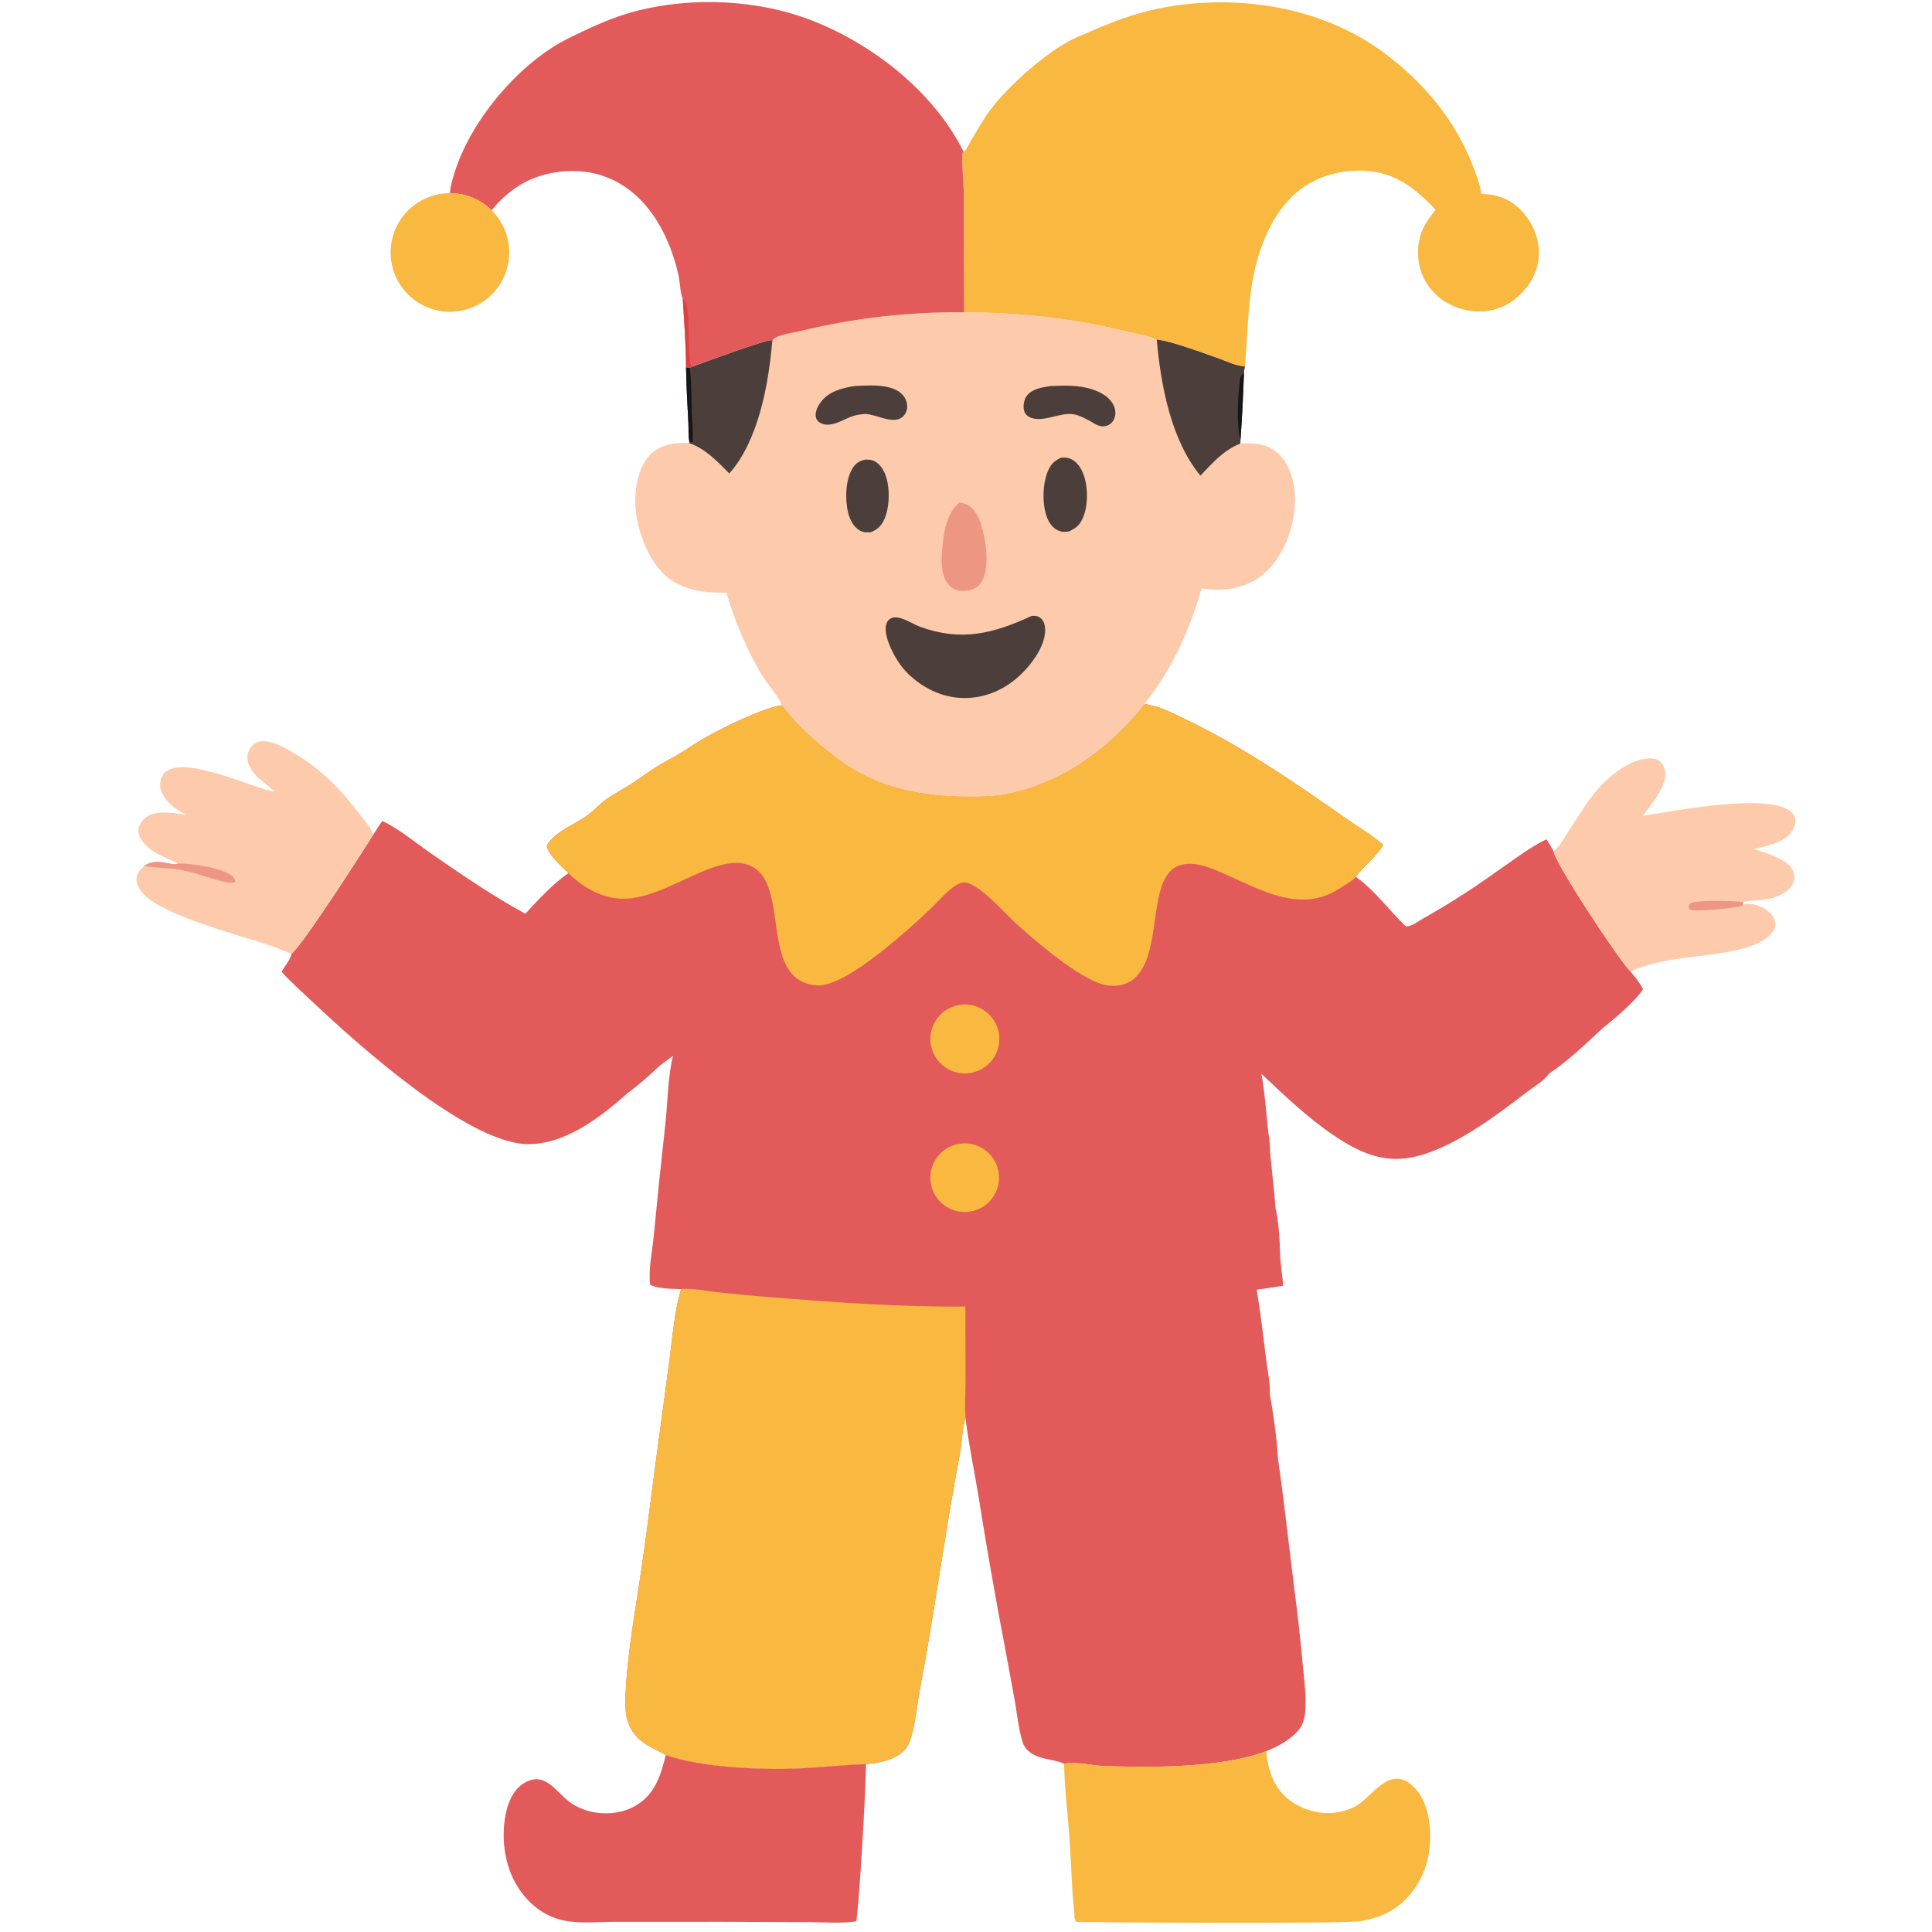 <svg version="1.1" xmlns="http://www.w3.org/2000/svg" style="display: block;" viewBox="0 0 2048 2048" width="800" height="800" preserveAspectRatio="none">
<path transform="translate(0,0)" fill="rgb(226,90,89)" d="M 1213.14 746.087 L 1221.06 747.878 C 1232.86 750.484 1244.7 756.78 1255.58 761.969 C 1316.62 791.072 1372.24 829.379 1427.49 868.076 C 1440.07 876.885 1455.04 885.441 1466.32 895.698 C 1458.15 909.097 1446.25 917.288 1437.17 929.465 C 1457.54 943.809 1472.23 964.785 1490.04 981.792 C 1495.38 983.001 1504.26 976.058 1508.99 973.389 C 1533.63 959.529 1557.54 944.393 1580.61 928.045 C 1595.03 918.021 1624.02 896.486 1638.33 890.247 C 1638.67 890.098 1639.02 889.961 1639.36 889.818 C 1642.06 893.795 1644.42 898.001 1646.84 902.151 C 1647.15 913.247 1716.79 1018.72 1728.36 1029.8 C 1733.29 1035.77 1738.15 1041.64 1741.7 1048.57 C 1734.32 1060.63 1710.77 1080.59 1699.23 1089.57 C 1681.63 1106.09 1662.18 1124.62 1642.14 1138.02 C 1637.38 1145.25 1626.46 1151.61 1619.5 1156.93 C 1585.57 1182.87 1539.19 1218.33 1496.82 1226.8 C 1464.97 1233.17 1439.39 1220.81 1413.49 1203.31 C 1385.95 1184.72 1361.31 1161.05 1337.18 1138.3 C 1340.59 1156.94 1341.92 1176.29 1343.89 1195.16 C 1344.73 1203.26 1346.72 1212.51 1346.21 1220.56 C 1348.18 1240.77 1350.59 1260.99 1352.21 1281.23 C 1355.54 1294.93 1356.81 1317 1356.94 1331.33 C 1357.64 1341.91 1359.55 1352.38 1360.23 1362.92 C 1350.91 1364.38 1341.59 1365.97 1332.21 1367.01 C 1336.27 1391.86 1339.15 1416.95 1342.28 1441.92 C 1343.7 1453.28 1346.66 1466.36 1346.08 1477.71 C 1349.64 1498.49 1353.71 1525.03 1354.67 1545.93 C 1361.36 1592.1 1366.26 1638.62 1372.13 1684.9 C 1375.66 1711.71 1378.63 1738.59 1381.05 1765.52 C 1382.38 1779.85 1384.39 1794.66 1383.94 1809.04 C 1383.7 1816.89 1382.69 1825.48 1378.05 1832.02 C 1370.31 1842.96 1354.63 1851.53 1342.27 1856.34 C 1294.94 1874.34 1220.45 1873.81 1169.07 1872.01 C 1158.46 1871.63 1137.31 1866.6 1128.01 1869.94 C 1122.56 1865.56 1102.85 1865.7 1092.44 1857.96 C 1088.57 1855.07 1085.64 1851.79 1084.16 1847.14 C 1079.82 1833.44 1078.38 1818.55 1075.94 1804.4 C 1072.43 1784.7 1068.82 1765.02 1065.08 1745.36 C 1054.81 1691.53 1045.39 1637.55 1036.82 1583.43 C 1032.3 1556.48 1026.67 1529.91 1023.43 1502.74 C 1020.34 1513.25 1019.9 1524.22 1018.41 1535.03 C 1017.09 1544.62 1015.11 1554.16 1013.37 1563.68 C 999.705 1638.51 989.728 1714.02 975.456 1788.75 C 972.132 1806.16 970.146 1831.92 963.715 1847.54 C 960.963 1854.22 955.495 1858.98 949.197 1862.29 C 939.766 1867.25 928.321 1869.02 917.847 1870.11 C 894.497 1870.74 870.877 1873.56 847.467 1874.62 C 806.805 1876.46 743.671 1873.7 705.776 1860.54 C 691.487 1851.89 677.823 1848.5 668.87 1832.64 C 662.617 1821.56 662.533 1809.24 663.055 1796.83 C 664.879 1753.46 673.187 1709.2 679.518 1666.26 C 685.992 1622.35 691.185 1578.2 697.249 1534.22 L 709.753 1440.99 C 712.873 1416.76 715.03 1389.86 721.969 1366.46 C 713.761 1366.27 695.875 1366.21 689.108 1361.68 C 687.306 1345.28 691.353 1326.71 692.975 1310.19 C 696.836 1270.11 700.995 1230.05 705.45 1190.02 C 707.806 1167.83 708.056 1140.18 713.421 1119.26 C 708.821 1122.55 704.259 1125.9 699.735 1129.29 C 688.847 1139.54 677.371 1150.07 665.206 1158.76 C 636.845 1184.3 597.749 1214.21 557.766 1212.75 C 494.35 1210.44 379.648 1107.59 332.35 1063.01 C 320.974 1052.29 309.139 1041.77 298.555 1030.26 C 300.727 1025.44 308.926 1015.84 308.875 1011.09 C 319.881 1003.28 385.678 900.877 395.428 885.083 C 398.655 880.162 401.756 874.997 405.27 870.286 C 422.487 878.152 442.301 894.577 458.299 905.657 C 490.183 927.74 522.787 950.064 556.88 968.611 C 570.616 953.754 585.821 936.892 602.644 925.573 C 595.55 918.516 582.174 907.113 579.742 897.332 C 580.151 895.583 580.746 894.269 581.837 892.855 C 591.353 880.512 608.94 873.86 621.574 865.106 C 629.45 859.649 635.713 851.974 643.663 846.61 C 652.087 840.926 661.129 836.116 669.667 830.592 C 678.568 824.832 687.074 818.45 696.045 812.807 C 703.591 808.061 711.635 804.078 719.308 799.535 C 728.519 794.08 737.246 787.817 746.538 782.497 C 764.534 772.194 809.175 749.939 828.926 747.567 C 845.325 769.891 876.273 797.203 899.477 812.066 C 937.907 836.681 981.245 844.227 1026.03 844.308 C 1041.06 844.335 1055.72 844.198 1070.48 840.941 C 1118.42 830.366 1159.68 804.273 1193.38 768.97 C 1200.08 761.956 1207.96 754.271 1213.14 746.087 z"/>
<path transform="translate(0,0)" fill="rgb(249,184,64)" d="M 721.969 1366.46 C 733.766 1365.21 748.247 1368.46 760.062 1369.74 C 777.972 1371.74 795.912 1373.44 813.877 1374.85 C 883.263 1380.51 953.734 1385.54 1023.35 1385.01 L 1023.52 1464.52 C 1023.51 1477.08 1022.6 1490.26 1023.43 1502.74 C 1020.34 1513.25 1019.9 1524.22 1018.41 1535.03 C 1017.09 1544.62 1015.11 1554.16 1013.37 1563.68 C 999.705 1638.51 989.728 1714.02 975.456 1788.75 C 972.132 1806.16 970.146 1831.92 963.715 1847.54 C 960.963 1854.22 955.495 1858.98 949.197 1862.29 C 939.766 1867.25 928.321 1869.02 917.847 1870.11 C 894.497 1870.74 870.877 1873.56 847.467 1874.62 C 806.805 1876.46 743.671 1873.7 705.776 1860.54 C 691.487 1851.89 677.823 1848.5 668.87 1832.64 C 662.617 1821.56 662.533 1809.24 663.055 1796.83 C 664.879 1753.46 673.187 1709.2 679.518 1666.26 C 685.992 1622.35 691.185 1578.2 697.249 1534.22 L 709.753 1440.99 C 712.873 1416.76 715.03 1389.86 721.969 1366.46 z"/>
<path transform="translate(0,0)" fill="rgb(249,184,64)" d="M 1213.14 746.087 L 1221.06 747.878 C 1232.86 750.484 1244.7 756.78 1255.58 761.969 C 1316.62 791.072 1372.24 829.379 1427.49 868.076 C 1440.07 876.885 1455.04 885.441 1466.32 895.698 C 1458.15 909.097 1446.25 917.288 1437.17 929.465 C 1437.03 929.661 1436.92 929.88 1436.75 930.055 C 1432.16 934.839 1424.8 938.757 1419.14 942.364 C 1378.77 968.107 1337.53 943.845 1298.91 926.769 C 1287.21 921.598 1274.32 915.694 1261.29 915.654 C 1211.03 915.497 1236.28 1005.54 1203.29 1036.49 C 1194.68 1044.58 1181.83 1046.57 1170.59 1043.92 C 1144.08 1037.69 1096.59 996.906 1075.87 977.922 C 1064.98 967.943 1035.61 934.004 1020.97 935.467 C 1010.61 936.503 996.259 953.875 988.855 960.991 C 965.752 983.192 897.492 1045.97 866.983 1044.55 C 808.349 1041.83 833.626 953.696 804.977 924.401 C 797.796 917.058 787.388 913.925 777.281 914.748 C 741.465 917.665 700.247 952.636 660.482 952.716 C 638.964 952.759 617.5 940.602 602.644 925.573 C 595.55 918.516 582.174 907.113 579.742 897.332 C 580.151 895.583 580.746 894.269 581.837 892.855 C 591.353 880.512 608.94 873.86 621.574 865.106 C 629.45 859.649 635.713 851.974 643.663 846.61 C 652.087 840.926 661.129 836.116 669.667 830.592 C 678.568 824.832 687.074 818.45 696.045 812.807 C 703.591 808.061 711.635 804.078 719.308 799.535 C 728.519 794.08 737.246 787.817 746.538 782.497 C 764.534 772.194 809.175 749.939 828.926 747.567 C 845.325 769.891 876.273 797.203 899.477 812.066 C 937.907 836.681 981.245 844.227 1026.03 844.308 C 1041.06 844.335 1055.72 844.198 1070.48 840.941 C 1118.42 830.366 1159.68 804.273 1193.38 768.97 C 1200.08 761.956 1207.96 754.271 1213.14 746.087 z"/>
<path transform="translate(0,0)" fill="rgb(249,184,64)" d="M 1017.51 1065.16 C 1037.6 1062.23 1056.23 1076.24 1059 1096.36 C 1061.77 1116.47 1047.61 1134.99 1027.47 1137.59 C 1007.56 1140.17 989.303 1126.21 986.568 1106.32 C 983.832 1086.43 997.645 1068.06 1017.51 1065.16 z"/>
<path transform="translate(0,0)" fill="rgb(249,184,64)" d="M 1015.61 1212.68 C 1035.39 1208.81 1054.54 1221.74 1058.35 1241.52 C 1062.16 1261.31 1049.17 1280.43 1029.37 1284.17 C 1009.66 1287.9 990.646 1274.98 986.856 1255.28 C 983.066 1235.58 995.927 1216.53 1015.61 1212.68 z"/>
<path transform="translate(0,0)" fill="rgb(253,203,172)" d="M 1022.07 331.019 C 1079.97 331.196 1135.62 337.134 1191.92 350.782 C 1202.9 353.443 1215.68 355.552 1226.16 359.794 C 1242.45 361.685 1276.24 374.439 1292.98 380.301 C 1301 383.112 1311.13 388.296 1319.66 388.124 C 1319.24 390.582 1318.81 393.017 1318.61 395.506 C 1317.85 419.119 1316.63 442.714 1314.95 466.279 L 1314.83 470.089 C 1330.06 469.32 1343.45 470.005 1355.29 481.087 C 1368.03 493.015 1372.78 512.592 1372.85 529.486 C 1372.97 555.421 1362.29 586.237 1343.63 604.672 C 1329.11 619.029 1310.47 625.257 1290.29 625.053 C 1284.8 624.998 1279.37 624.412 1273.92 623.699 C 1260.6 668.704 1242.71 709.233 1213.14 746.087 C 1207.96 754.271 1200.08 761.956 1193.38 768.97 C 1159.68 804.273 1118.42 830.366 1070.48 840.941 C 1055.72 844.198 1041.06 844.335 1026.03 844.308 C 981.245 844.227 937.907 836.681 899.477 812.066 C 876.273 797.203 845.325 769.891 828.926 747.567 C 825.373 738.626 813.456 725.051 807.837 715.932 C 792.675 691.328 777.693 656.01 770.148 628.299 L 769.234 628.318 C 745.718 628.658 720.773 625.437 703.282 608.159 C 684.534 589.639 673.345 556.387 673.409 530.387 C 673.449 514.182 677.71 492.864 689.908 481.387 C 701.422 470.552 715.418 468.981 730.388 469.749 L 730.959 468.885 C 729.35 462.784 730.081 454.97 729.737 448.585 C 728.671 428.75 727.542 409.169 727.254 389.3 L 731.142 390.029 L 733.064 388.944 C 743.495 384.968 813.292 359.404 818.181 360.588 L 818.455 363.673 L 819.441 359.744 C 825.382 354.558 840.113 352.848 847.944 351.024 C 904.93 337.158 963.421 330.438 1022.07 331.019 z"/>
<path transform="translate(0,0)" fill="rgb(76,63,59)" d="M 1226.16 359.794 C 1242.45 361.685 1276.24 374.439 1292.98 380.301 C 1301 383.112 1311.13 388.296 1319.66 388.124 C 1319.24 390.582 1318.81 393.017 1318.61 395.506 C 1317.85 419.119 1316.63 442.714 1314.95 466.279 L 1314.83 470.089 C 1295.89 478.121 1286.3 489.941 1272.47 504.189 C 1241.09 466.207 1230.46 407.795 1226.16 359.794 z"/>
<path transform="translate(0,0)" fill="rgb(21,22,22)" d="M 1314.95 466.279 C 1310.42 450.579 1312.34 420.043 1314.24 403.508 C 1314.7 399.434 1315.36 398.092 1318.61 395.506 C 1317.85 419.119 1316.63 442.714 1314.95 466.279 z"/>
<path transform="translate(0,0)" fill="rgb(76,63,59)" d="M 733.064 388.944 C 743.495 384.968 813.292 359.404 818.181 360.588 L 818.455 363.673 C 814.466 408.301 803.799 467.417 773.079 501.917 C 760.716 489.443 747.607 475.314 730.388 469.749 L 730.959 468.885 C 729.35 462.784 730.081 454.97 729.737 448.585 C 728.671 428.75 727.542 409.169 727.254 389.3 L 731.142 390.029 L 733.064 388.944 z"/>
<path transform="translate(0,0)" fill="rgb(21,22,22)" d="M 727.254 389.3 L 731.142 390.029 C 733.195 404.769 732.764 420.413 733.273 435.304 C 733.646 446.185 734.883 457.521 734.259 468.361 L 730.959 468.885 C 729.35 462.784 730.081 454.97 729.737 448.585 C 728.671 428.75 727.542 409.169 727.254 389.3 z"/>
<path transform="translate(0,0)" fill="rgb(76,63,59)" d="M 1093.63 652.886 C 1097.59 652.666 1100.53 652.84 1103.57 655.651 C 1106.62 658.465 1107.68 662.468 1107.87 666.493 C 1108.62 682.187 1096.85 699.367 1086.62 710.422 C 1070.39 727.94 1049.3 739.088 1025.2 739.909 C 1001.63 740.712 980.24 730.866 963.276 714.891 C 959.013 710.714 955.211 706.091 951.936 701.101 C 945.967 691.928 936.015 672.532 939.622 661.317 C 940.517 658.535 941.791 656.921 944.358 655.514 C 952.561 651.022 967.055 661.391 975.052 664.305 C 1019.14 680.375 1052.84 671.712 1093.63 652.886 z"/>
<path transform="translate(0,0)" fill="rgb(237,151,131)" d="M 1017.02 532.68 C 1019.65 533.067 1022.14 533.529 1024.56 534.675 C 1032.66 538.515 1037.19 547.352 1039.84 555.514 C 1045.11 571.817 1049.51 600.291 1040.98 615.897 C 1037.7 621.907 1033.45 624.135 1027.05 625.928 C 1024.26 626.205 1021.45 626.456 1018.64 626.27 C 1013.04 625.9 1008.33 623.251 1004.82 618.891 C 996.569 608.659 998.045 591.036 999.107 578.716 C 1000.53 562.268 1003.79 543.859 1017.02 532.68 z"/>
<path transform="translate(0,0)" fill="rgb(76,63,59)" d="M 1113.43 409.255 C 1128.71 408.616 1144.09 408.01 1158.78 413.05 C 1167.53 416.055 1176.79 421.331 1180.7 430.155 C 1182.69 434.656 1183 439.889 1180.89 444.414 C 1179.29 447.849 1176.32 450.483 1172.64 451.495 C 1166.5 453.189 1161.82 450.075 1156.74 447.081 C 1151.18 443.965 1144.95 440.529 1138.65 439.255 C 1123.61 436.213 1104.01 449.717 1090.3 441.556 C 1087.44 439.857 1085.85 437.306 1085.29 434.098 C 1084.51 429.603 1085.65 423.251 1088.44 419.583 C 1094.13 412.077 1104.74 410.601 1113.43 409.255 z"/>
<path transform="translate(0,0)" fill="rgb(76,63,59)" d="M 1124.97 485.054 C 1127.66 484.974 1130.4 484.984 1133.01 485.736 C 1139.46 487.596 1144.41 493.564 1147.14 499.437 C 1153.4 512.879 1153.91 533.587 1148.55 547.378 C 1145.23 555.914 1141.4 559.611 1133.16 563.313 C 1129.88 563.9 1126.69 564.105 1123.47 563.059 C 1117.57 561.148 1113.44 556.382 1110.89 550.897 C 1104.63 537.485 1104.92 515.465 1109.94 501.621 C 1113.03 493.13 1116.77 488.723 1124.97 485.054 z"/>
<path transform="translate(0,0)" fill="rgb(76,63,59)" d="M 905.64 409.218 C 911.458 408.782 917.351 408.659 923.187 408.633 C 934.159 408.584 948.654 409.886 956.581 418.297 C 960.006 421.933 962 427.085 961.619 432.093 C 961.347 436.109 959.401 439.826 956.256 442.338 C 946.792 449.806 929.673 439.891 918.792 438.885 L 917.537 438.78 C 913.076 439.155 908.549 439.595 904.277 441.008 C 894.302 444.307 881.763 453.428 870.971 448.994 C 868.251 447.877 865.845 445.831 865 442.906 C 863.449 437.545 866.476 431.237 869.507 426.992 C 878.059 415.013 891.975 411.44 905.64 409.218 z"/>
<path transform="translate(0,0)" fill="rgb(76,63,59)" d="M 917.249 487.176 C 920.231 487.211 923.431 487.189 926.193 488.45 C 931.997 491.099 936.124 497.032 938.392 502.801 C 943.595 516.039 943.281 537.441 937.421 550.441 C 934.216 557.551 930.272 561.289 923.08 564.169 C 919.171 564.337 915.376 564.556 911.824 562.628 C 905 558.926 901.026 551.202 899.182 543.957 C 895.603 529.895 896.019 508.364 904.011 495.994 C 907.458 490.659 911.174 488.547 917.249 487.176 z"/>
<path transform="translate(0,0)" fill="rgb(249,184,64)" d="M 1021.71 161.419 C 1022.08 160.958 1022.45 160.502 1022.81 160.035 C 1025.7 156.278 1027.67 151.691 1030.11 147.623 C 1036.64 136.752 1043.27 124.729 1051.04 114.753 C 1069.74 90.713 1102.84 61.232 1129.34 45.735 C 1137.91 40.721 1147.42 37.022 1156.52 33.054 C 1185.57 20.379 1212.54 10.84 1244 6.192 C 1321.49 -5.258 1405.22 9.339 1468.6 57.083 C 1509.19 87.664 1541.15 125.726 1560.24 173.21 C 1564.41 183.591 1568.74 194.458 1570.34 205.584 C 1586.98 205.844 1600.67 210.842 1612.37 222.909 C 1624.4 235.309 1631.77 252.319 1631.26 269.669 C 1630.75 287.221 1622.46 302.051 1609.77 313.815 C 1597.96 324.927 1582.18 330.821 1565.97 330.172 C 1548.5 329.494 1531.22 322.344 1519.29 309.412 C 1507.75 296.907 1502.42 281.307 1503.23 264.372 C 1504.04 247.17 1511.08 235.415 1521.79 222.392 C 1500.04 199.111 1478.29 182.162 1445.07 180.939 C 1418.23 179.952 1391.03 188.234 1371.28 206.81 C 1357.7 219.582 1348.34 234.75 1341.06 251.811 C 1321.73 297.153 1324.01 340.545 1319.66 388.124 C 1311.13 388.296 1301 383.112 1292.98 380.301 C 1276.24 374.439 1242.45 361.685 1226.16 359.794 C 1215.68 355.552 1202.9 353.443 1191.92 350.782 C 1135.62 337.134 1079.97 331.196 1022.07 331.019 L 1021.69 206.464 C 1021.59 192.97 1019.37 174.631 1020.26 162.024 L 1021.71 161.419 z"/>
<path transform="translate(0,0)" fill="rgb(226,90,89)" d="M 476.911 204.746 C 477.539 196.109 480.512 186.903 483.259 178.739 C 501.347 124.976 551.433 65.891 602.549 40.647 C 621.903 31.089 642.567 21.254 663.218 14.879 C 721.518 -3.119 792.66 -1.901 850.2 17.925 C 919.276 41.724 989.186 95.106 1021.71 161.419 L 1020.26 162.024 C 1019.37 174.631 1021.59 192.97 1021.69 206.464 L 1022.07 331.019 C 963.421 330.438 904.93 337.158 847.944 351.024 C 840.113 352.848 825.382 354.558 819.441 359.744 L 818.455 363.673 L 818.181 360.588 C 813.292 359.404 743.495 384.968 733.064 388.944 L 731.142 390.029 L 727.254 389.3 C 727.083 364.961 725.271 341.035 723.756 316.762 C 721.33 312.373 720.664 298.742 719.515 293.271 C 712.696 260.8 696.869 225.941 670.958 204.381 C 649.377 186.423 623.445 179.075 595.613 181.806 C 564.417 184.868 540.856 198.777 521.119 222.879 C 509.344 211.252 493.459 204.737 476.911 204.746 z"/>
<path transform="translate(0,0)" fill="rgb(221,65,64)" d="M 723.756 316.762 C 728.47 320.671 728.825 329.016 729.396 334.935 C 730.365 344.981 729.377 382.848 733.064 388.944 L 731.142 390.029 L 727.254 389.3 C 727.083 364.961 725.271 341.035 723.756 316.762 z"/>
<path transform="translate(0,0)" fill="rgb(249,184,64)" d="M 1128.01 1869.94 C 1137.31 1866.6 1158.46 1871.63 1169.07 1872.01 C 1220.45 1873.81 1294.94 1874.34 1342.27 1856.34 C 1343.67 1874.61 1349.57 1893.08 1363.75 1905.58 C 1376.4 1916.74 1395.7 1923.21 1412.5 1921.74 C 1420.9 1921 1430.65 1918.49 1437.93 1914.14 C 1455.23 1903.78 1472.53 1871.93 1496.17 1891.94 C 1509.99 1903.64 1514.86 1922.48 1515.84 1939.83 C 1517.31 1965.68 1510.54 1990.6 1493.04 2010.18 C 1479 2025.89 1462.8 2032.7 1442.48 2036.57 C 1423.93 2039.51 1142.23 2037.78 1141.1 2037.3 C 1139.78 2036.73 1139.39 2033.88 1138.97 2032.54 C 1139.05 2023.67 1137.35 2014.56 1136.88 2005.64 C 1135.67 1982.81 1134.63 1959.75 1132.79 1936.97 C 1130.99 1914.74 1128.36 1892.25 1128.01 1869.94 z"/>
<path transform="translate(0,0)" fill="rgb(226,90,89)" d="M 705.776 1860.54 C 743.671 1873.7 806.805 1876.46 847.467 1874.62 C 870.877 1873.56 894.497 1870.74 917.847 1870.11 C 918.57 1885.93 910.217 2030.44 907.428 2036.78 C 892.385 2039.06 875.271 2037.62 859.993 2037.59 L 765.227 2037.21 L 652.491 2037.24 C 634.54 2037.2 615.059 2039.46 597.4 2035.74 C 576.535 2031.34 560.106 2017.98 548.817 2000.2 C 534.284 1977.32 530.609 1946.04 536.741 1919.84 C 539.457 1908.23 545.412 1895.95 556.091 1889.81 C 577.138 1877.69 588.519 1898.01 602.325 1909.07 C 608.509 1914.03 616.057 1917.59 623.69 1919.7 C 640.129 1924.24 659.566 1922.67 674.31 1913.8 C 694.571 1901.63 700.329 1881.97 705.776 1860.54 z"/>
<path transform="translate(0,0)" fill="rgb(253,203,172)" d="M 1646.84 902.151 C 1647.21 901.873 1647.59 901.604 1647.95 901.318 C 1653.27 897.129 1658.41 887.516 1662.24 881.835 C 1671.52 868.051 1680.26 852.873 1690.72 840.013 C 1704.12 823.559 1729.72 801.901 1752.09 804.117 C 1755.64 804.47 1758.72 805.803 1761.02 808.598 C 1764.42 812.778 1765.91 818.191 1765.14 823.525 C 1763.18 837.868 1750.03 853.43 1741.5 864.744 C 1773.55 859.94 1871.89 840.446 1897.47 859.618 C 1900.64 861.993 1902.9 865.075 1903.23 869.109 C 1903.65 874.275 1900.96 879.863 1897.63 883.66 C 1888.6 893.937 1871.86 896.857 1859.25 900.058 C 1871.4 903.707 1894.27 910.469 1900.36 922.233 C 1902.5 926.373 1902.55 931.104 1900.99 935.448 C 1898.34 942.777 1890.68 947.318 1883.88 950.19 C 1871.9 955.25 1860.16 953.546 1847.88 956.164 C 1847.46 958.447 1847.29 957.51 1847.84 959.02 C 1853.61 957.102 1862.12 958.841 1867.5 961.458 C 1873.35 964.3 1879.48 969.655 1881.46 976.059 C 1882.6 979.733 1882 983.293 1879.99 986.535 C 1871.72 999.849 1850.39 1005.35 1836.03 1008.23 C 1800.12 1015.44 1762.04 1014.5 1728.36 1029.8 C 1716.79 1018.72 1647.15 913.247 1646.84 902.151 z"/>
<path transform="translate(0,0)" fill="rgb(237,151,131)" d="M 1847.84 959.02 C 1847.02 959.746 1847.33 959.543 1846.06 960.177 C 1841.09 962.655 1797.4 966.715 1791.96 964.429 C 1790.43 963.784 1790.49 962.742 1789.93 961.317 C 1790.26 959.896 1790.57 958.991 1791.67 957.935 C 1796.55 953.287 1838.68 955.196 1847.88 956.164 C 1847.46 958.447 1847.29 957.51 1847.84 959.02 z"/>
<path transform="translate(0,0)" fill="rgb(253,203,172)" d="M 291.134 839.295 C 281.577 829.927 268.603 823.452 263.635 810.184 C 261.766 805.195 261.753 799.847 264.163 795.036 C 266.257 790.857 269.617 787.554 274.205 786.311 C 285.83 783.162 301.462 792.435 311.193 798.08 C 340.851 815.282 361.929 837.612 382.421 864.515 C 387.432 871.094 393.275 876.956 395.428 885.083 C 385.678 900.877 319.881 1003.28 308.875 1011.09 C 299.849 1007.47 290.775 1003.76 281.543 1000.71 C 250.989 990.59 172.994 970.379 152.039 947.729 C 147.951 943.31 144.245 937.195 144.647 930.954 C 145.01 925.314 148.855 921.644 152.78 918.043 C 166.276 907.928 181.284 918.648 189.07 915.31 C 176.277 909.66 161.661 904.603 152.354 893.579 C 149.081 889.702 146.146 884.146 146.845 878.907 C 147.5 873.996 151.133 868.925 155.101 866.109 C 165.93 858.422 185.248 861.654 197.409 864.03 C 189.243 859.479 181.63 854.665 175.87 847.095 C 171.536 841.398 168.757 835.522 170.049 828.271 C 170.863 823.704 173.012 819.84 176.93 817.231 C 199.129 802.448 263.66 833.493 289.543 838.97 L 291.134 839.295 z"/>
<path transform="translate(0,0)" fill="rgb(237,151,131)" d="M 152.78 918.043 C 166.276 907.928 181.284 918.648 189.07 915.31 C 202.337 915.039 236.244 920.009 246.17 928.716 C 247.489 929.873 248.346 931.358 249.246 932.84 L 249.202 934.759 C 246.313 936.661 242.692 935.732 239.508 935.088 C 224.151 931.983 209.504 925.712 194.041 922.608 C 180.31 919.852 166.389 920.281 152.78 918.043 z"/>
<path transform="translate(0,0)" fill="rgb(249,184,64)" d="M 476.911 204.746 C 493.459 204.737 509.344 211.252 521.119 222.879 C 542.489 243.977 545.955 277.242 529.395 302.293 C 512.834 327.344 480.87 337.187 453.086 325.791 C 425.302 314.395 409.456 284.942 415.255 255.478 C 421.055 226.013 446.881 204.763 476.911 204.746 z"/>
</svg>